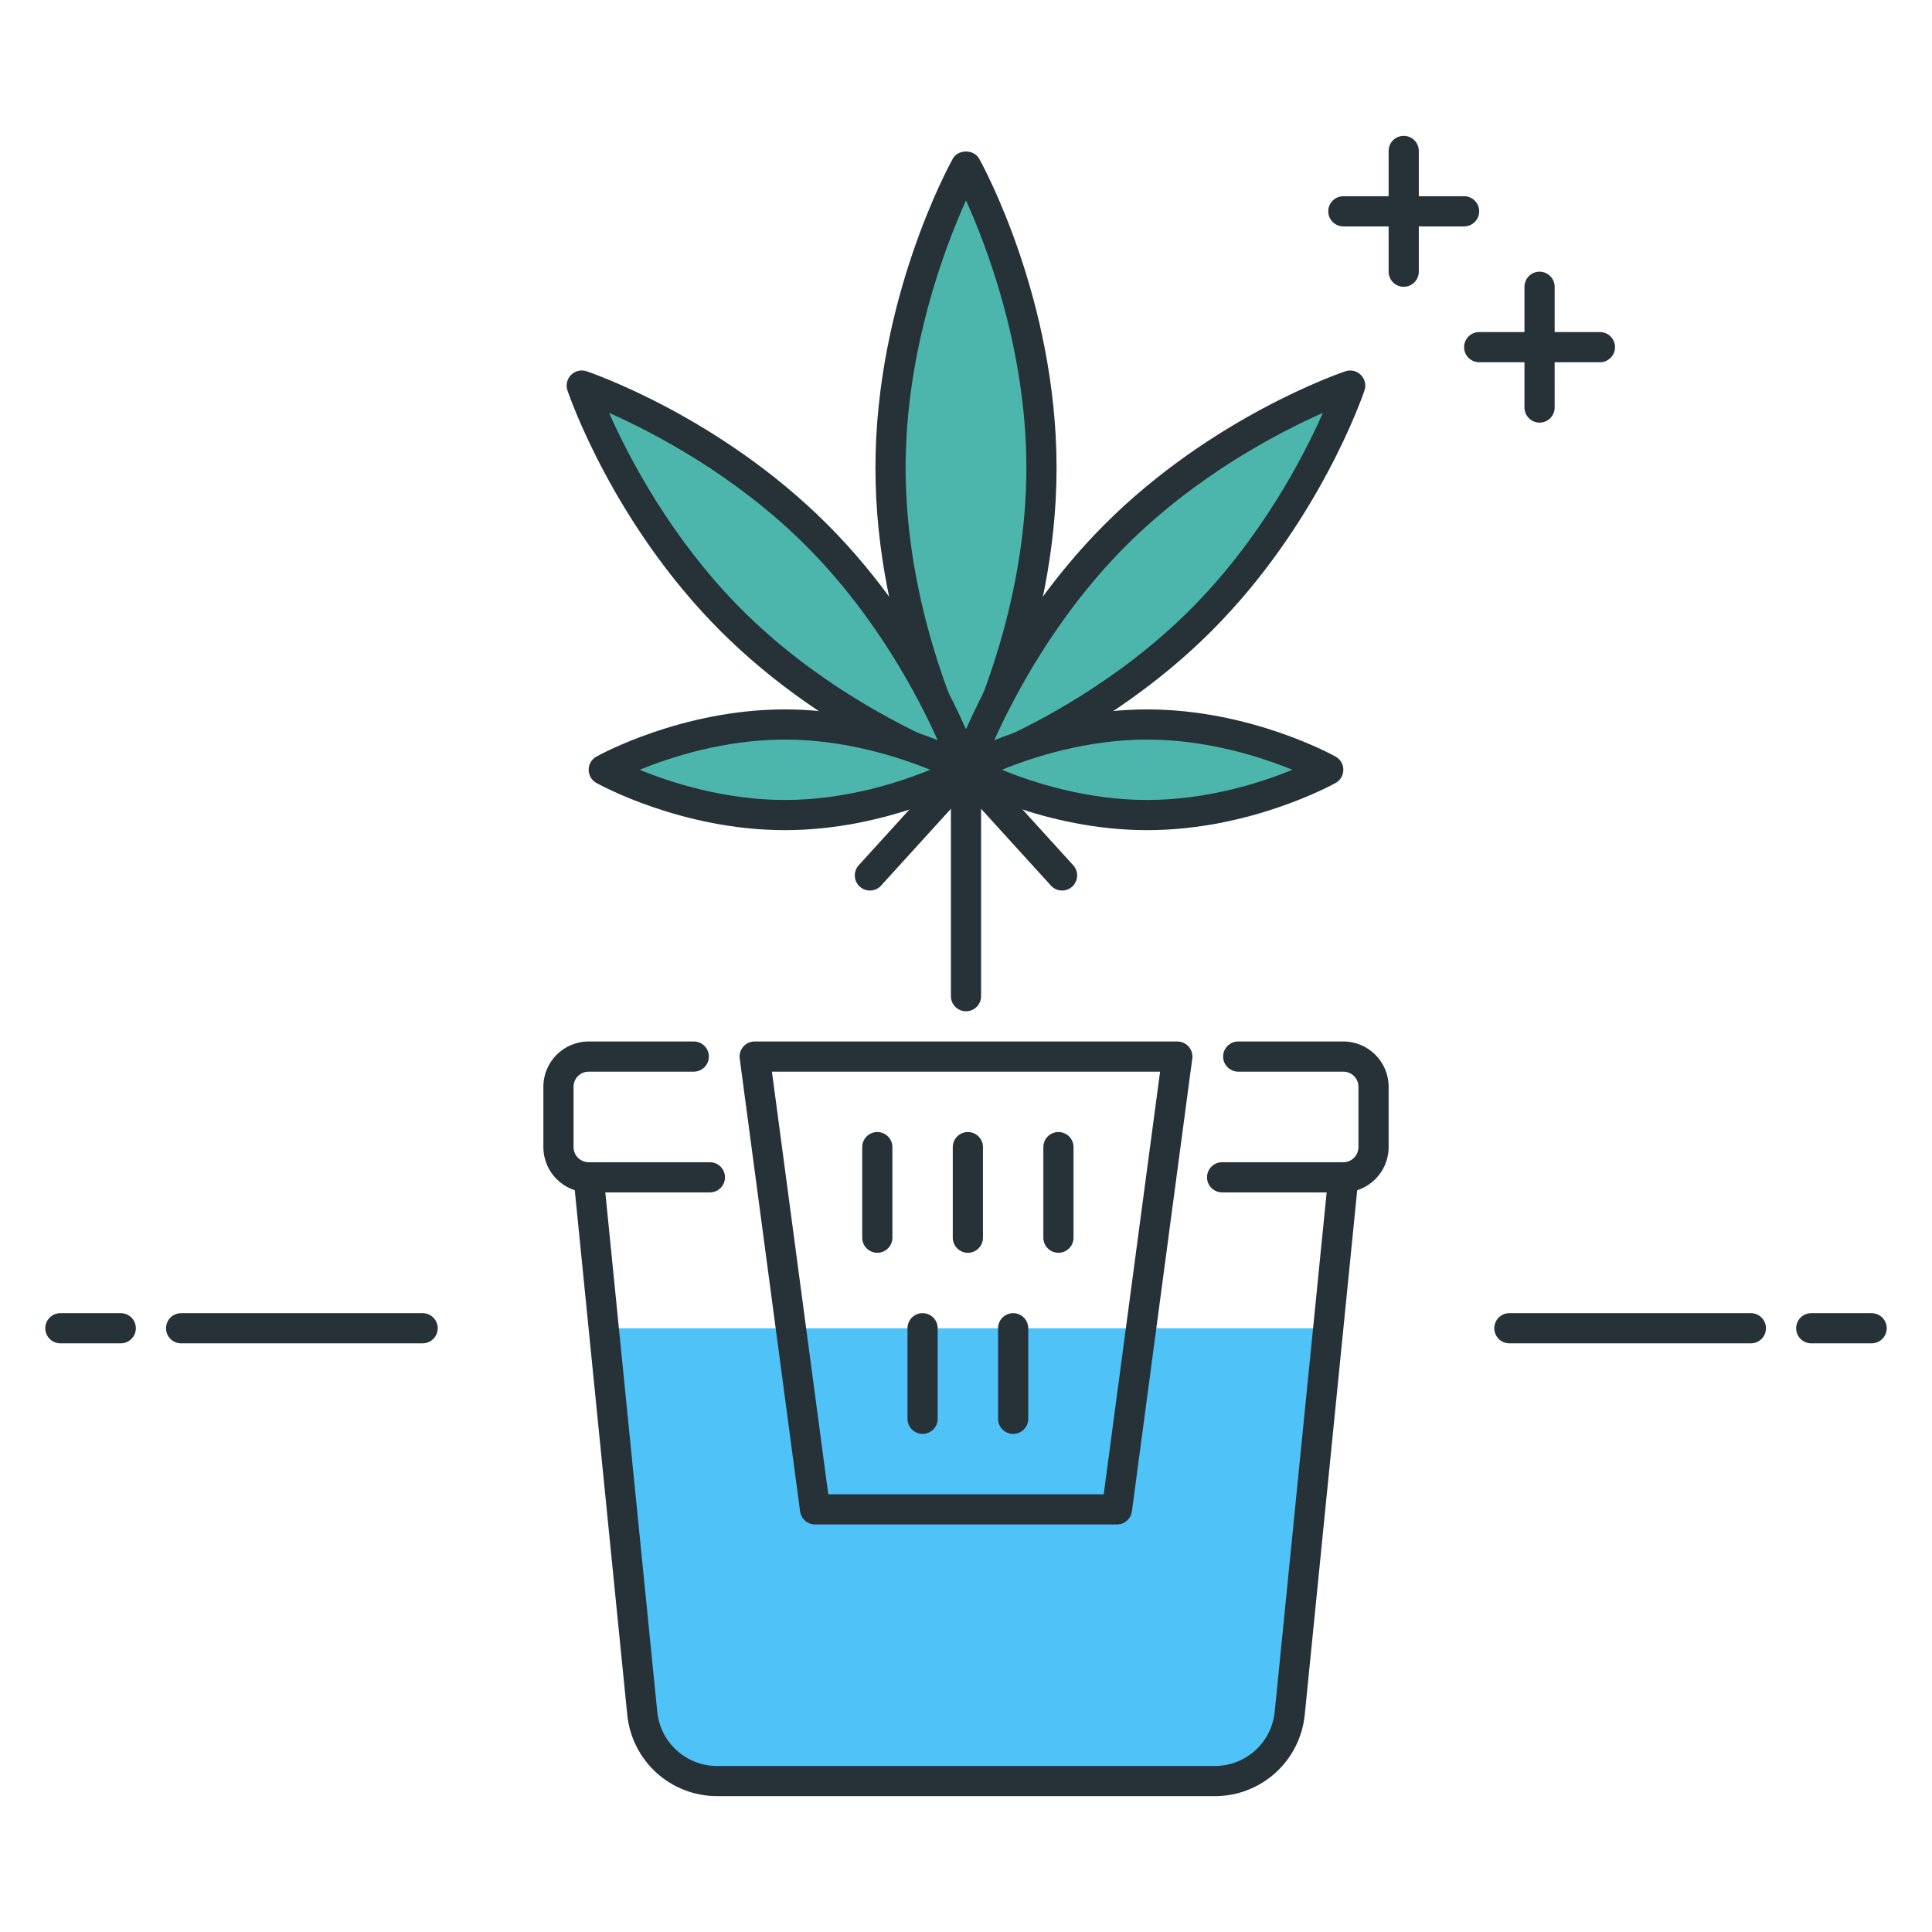 <?xml version="1.0" encoding="utf-8"?>
<!-- Generator: Adobe Illustrator 22.0.0, SVG Export Plug-In . SVG Version: 6.00 Build 0)  -->
<svg version="1.1" id="Layer_1" xmlns="http://www.w3.org/2000/svg" xmlns:xlink="http://www.w3.org/1999/xlink" x="0px" y="0px"
	 viewBox="0 0 64 64" style="enable-background:new 0 0 64 64;" xml:space="preserve">
<style type="text/css">
	.st0{fill:#263238;}
	.st1{fill:#4FC3F7;}
	.st2{fill:#4DB6AC;}
	.st3{fill:#FF5252;}
	.st4{fill:#FFFFFF;}
	.st5{fill:#FFD740;}
	.st6{fill:#40C4FF;}
</style>
<g>
	<g>
		<path class="st1" d="M20,44l1.275,12.749C21.403,58.027,22.478,59,23.763,59h16.475c1.284,0,2.36-0.973,2.488-2.251L44,44H20z"/>
	</g>
	<g>
		<path class="st0" d="M32,33.5c-0.276,0-0.5-0.224-0.5-0.5v-7.5c0-0.276,0.224-0.5,0.5-0.5s0.5,0.224,0.5,0.5V33
			C32.5,33.276,32.276,33.5,32,33.5z"/>
	</g>
	<g>
		<path class="st0" d="M35.183,29.5c-0.136,0-0.271-0.055-0.37-0.164L32,26.243l-2.813,3.093c-0.185,0.205-0.502,0.22-0.707,0.034
			c-0.204-0.186-0.219-0.502-0.034-0.707l3.183-3.5c0.19-0.208,0.55-0.208,0.74,0l3.183,3.5c0.186,0.204,0.17,0.521-0.034,0.707
			C35.424,29.457,35.303,29.5,35.183,29.5z"/>
	</g>
	<g>
		<path class="st2" d="M34.5,15.5c0,5.523-2.5,10-2.5,10s-2.5-4.477-2.5-10s2.5-10,2.5-10S34.5,9.977,34.5,15.5z"/>
		<path class="st0" d="M32,26c-0.181,0-0.348-0.098-0.437-0.256C31.459,25.556,29,21.089,29,15.5s2.459-10.056,2.563-10.244
			c0.177-0.316,0.696-0.316,0.873,0C32.541,5.444,35,9.911,35,15.5s-2.459,10.056-2.563,10.244C32.348,25.902,32.181,26,32,26z
			 M32,6.639c-0.701,1.554-2,4.958-2,8.861s1.299,7.308,2,8.861c0.701-1.554,2-4.958,2-8.861S32.701,8.192,32,6.639z"/>
	</g>
	<g>
		<path class="st2" d="M39.778,20.55C36.264,24.065,32,25.5,32,25.5s1.435-4.263,4.95-7.778c3.515-3.515,7.778-4.95,7.778-4.95
			S43.293,17.036,39.778,20.55z"/>
		<path class="st0" d="M32,26c-0.13,0-0.258-0.051-0.354-0.146c-0.134-0.134-0.181-0.333-0.121-0.513
			c0.061-0.178,1.514-4.416,5.07-7.972s7.794-5.01,7.972-5.07c0.18-0.06,0.379-0.014,0.513,0.121
			c0.134,0.134,0.181,0.333,0.121,0.513c-0.061,0.178-1.514,4.416-5.07,7.972s-7.794,5.01-7.972,5.07C32.107,25.992,32.053,26,32,26
			z M43.824,13.676c-1.462,0.648-4.177,2.055-6.521,4.399s-3.75,5.059-4.399,6.521c1.462-0.648,4.177-2.055,6.521-4.399
			S43.175,15.138,43.824,13.676z"/>
	</g>
	<g>
		<path class="st2" d="M24.222,20.55C27.737,24.065,32,25.5,32,25.5s-1.435-4.263-4.95-7.778s-7.778-4.95-7.778-4.95
			S20.707,17.036,24.222,20.55z"/>
		<path class="st0" d="M32,26c-0.053,0-0.107-0.008-0.16-0.026c-0.178-0.06-4.415-1.513-7.972-5.07l0,0l0,0
			c-3.557-3.557-5.01-7.794-5.071-7.972c-0.061-0.18-0.014-0.379,0.121-0.513c0.135-0.135,0.333-0.181,0.513-0.121
			c0.178,0.061,4.416,1.514,7.972,5.07s5.01,7.794,5.07,7.972c0.061,0.18,0.014,0.379-0.121,0.513C32.258,25.949,32.13,26,32,26z
			 M20.176,13.676c0.648,1.462,2.055,4.177,4.399,6.521l0,0c2.344,2.344,5.058,3.75,6.52,4.399
			c-0.648-1.462-2.055-4.177-4.399-6.521S21.638,14.325,20.176,13.676z"/>
	</g>
	<g>
		<path class="st2" d="M26,27c3.314,0,6-1.5,6-1.5S29.314,24,26,24s-6,1.5-6,1.5S22.686,27,26,27z"/>
		<path class="st0" d="M26,27.5c-3.404,0-6.129-1.5-6.244-1.563C19.598,25.848,19.5,25.681,19.5,25.5s0.098-0.348,0.256-0.437
			C19.871,25,22.596,23.5,26,23.5c3.405,0,6.129,1.5,6.244,1.563c0.158,0.088,0.256,0.255,0.256,0.437s-0.098,0.348-0.256,0.437
			C32.129,26,29.405,27.5,26,27.5z M21.19,25.5c1.034,0.423,2.812,1,4.81,1c2.004,0,3.78-0.577,4.812-1
			c-1.034-0.423-2.813-1-4.812-1C24.002,24.5,22.224,25.077,21.19,25.5z"/>
	</g>
	<g>
		<path class="st2" d="M38,27c3.314,0,6-1.5,6-1.5S41.314,24,38,24s-6,1.5-6,1.5S34.686,27,38,27z"/>
		<path class="st0" d="M38,27.5c-3.404,0-6.129-1.5-6.244-1.563C31.598,25.848,31.5,25.681,31.5,25.5s0.098-0.348,0.256-0.437
			C31.871,25,34.596,23.5,38,23.5c3.405,0,6.129,1.5,6.244,1.563c0.158,0.088,0.256,0.255,0.256,0.437s-0.098,0.348-0.256,0.437
			C44.129,26,41.405,27.5,38,27.5z M33.19,25.5c1.034,0.423,2.812,1,4.81,1c2.004,0,3.78-0.577,4.812-1
			c-1.034-0.423-2.813-1-4.812-1C36.002,24.5,34.224,25.077,33.19,25.5z"/>
	</g>
	<g>
		<path class="st0" d="M40.238,59.5H23.763c-1.548,0-2.831-1.162-2.985-2.702L19.002,39.05c-0.027-0.275,0.173-0.52,0.448-0.547
			c0.284-0.019,0.52,0.173,0.547,0.448l1.775,17.749c0.103,1.027,0.958,1.801,1.99,1.801h16.475c1.032,0,1.887-0.774,1.99-1.801
			l1.775-17.749c0.028-0.275,0.268-0.467,0.547-0.448c0.275,0.027,0.475,0.272,0.448,0.547l-1.775,17.749
			C43.068,58.338,41.785,59.5,40.238,59.5z"/>
	</g>
	<g>
		<path class="st0" d="M37,50.5H27c-0.25,0-0.462-0.186-0.496-0.434l-2-15c-0.019-0.143,0.024-0.287,0.12-0.396
			c0.095-0.108,0.232-0.17,0.376-0.17h14c0.144,0,0.281,0.062,0.376,0.17c0.095,0.109,0.139,0.253,0.12,0.396l-2,15
			C37.462,50.314,37.25,50.5,37,50.5z M27.438,49.5h9.124l1.867-14H25.571L27.438,49.5z"/>
	</g>
	<g>
		<path class="st0" d="M23.516,39.5H19.5c-0.827,0-1.5-0.673-1.5-1.5v-2c0-0.827,0.673-1.5,1.5-1.5h3.482c0.276,0,0.5,0.224,0.5,0.5
			s-0.224,0.5-0.5,0.5H19.5c-0.276,0-0.5,0.224-0.5,0.5v2c0,0.276,0.224,0.5,0.5,0.5h4.016c0.276,0,0.5,0.224,0.5,0.5
			S23.792,39.5,23.516,39.5z"/>
	</g>
	<g>
		<path class="st0" d="M44.5,39.5h-4.016c-0.276,0-0.5-0.224-0.5-0.5s0.224-0.5,0.5-0.5H44.5c0.276,0,0.5-0.224,0.5-0.5v-2
			c0-0.276-0.224-0.5-0.5-0.5h-3.482c-0.276,0-0.5-0.224-0.5-0.5s0.224-0.5,0.5-0.5H44.5c0.827,0,1.5,0.673,1.5,1.5v2
			C46,38.827,45.327,39.5,44.5,39.5z"/>
	</g>
	<g>
		<path class="st0" d="M29.062,41.5c-0.276,0-0.5-0.224-0.5-0.5v-3c0-0.276,0.224-0.5,0.5-0.5c0.276,0,0.5,0.224,0.5,0.5v3
			C29.562,41.276,29.339,41.5,29.062,41.5z"/>
	</g>
	<g>
		<path class="st0" d="M32.062,41.5c-0.276,0-0.5-0.224-0.5-0.5v-3c0-0.276,0.224-0.5,0.5-0.5c0.276,0,0.5,0.224,0.5,0.5v3
			C32.562,41.276,32.339,41.5,32.062,41.5z"/>
	</g>
	<g>
		<path class="st0" d="M30.562,47.5c-0.276,0-0.5-0.224-0.5-0.5v-3c0-0.276,0.224-0.5,0.5-0.5c0.276,0,0.5,0.224,0.5,0.5v3
			C31.062,47.276,30.839,47.5,30.562,47.5z"/>
	</g>
	<g>
		<path class="st0" d="M33.562,47.5c-0.276,0-0.5-0.224-0.5-0.5v-3c0-0.276,0.224-0.5,0.5-0.5c0.276,0,0.5,0.224,0.5,0.5v3
			C34.062,47.276,33.839,47.5,33.562,47.5z"/>
	</g>
	<g>
		<path class="st0" d="M35.062,41.5c-0.276,0-0.5-0.224-0.5-0.5v-3c0-0.276,0.224-0.5,0.5-0.5c0.276,0,0.5,0.224,0.5,0.5v3
			C35.562,41.276,35.339,41.5,35.062,41.5z"/>
	</g>
	<g>
		<path class="st0" d="M53,12h-4c-0.276,0-0.5-0.224-0.5-0.5S48.724,11,49,11h4c0.276,0,0.5,0.224,0.5,0.5S53.276,12,53,12z"/>
	</g>
	<g>
		<path class="st0" d="M48.5,7.5h-4C44.224,7.5,44,7.276,44,7s0.224-0.5,0.5-0.5h4C48.776,6.5,49,6.724,49,7S48.776,7.5,48.5,7.5z"
			/>
	</g>
	<g>
		<path class="st0" d="M46.5,9.5C46.224,9.5,46,9.276,46,9V5c0-0.276,0.224-0.5,0.5-0.5S47,4.724,47,5v4
			C47,9.276,46.776,9.5,46.5,9.5z"/>
	</g>
	<g>
		<path class="st0" d="M51,14c-0.276,0-0.5-0.224-0.5-0.5v-4C50.5,9.224,50.724,9,51,9s0.5,0.224,0.5,0.5v4
			C51.5,13.776,51.276,14,51,14z"/>
	</g>
	<g>
		<path class="st0" d="M4,44.5H2c-0.276,0-0.5-0.224-0.5-0.5s0.224-0.5,0.5-0.5h2c0.276,0,0.5,0.224,0.5,0.5S4.276,44.5,4,44.5z"/>
	</g>
	<g>
		<path class="st0" d="M14,44.5H6c-0.276,0-0.5-0.224-0.5-0.5s0.224-0.5,0.5-0.5h8c0.276,0,0.5,0.224,0.5,0.5S14.276,44.5,14,44.5z"
			/>
	</g>
	<g>
		<path class="st0" d="M62,44.5h-2c-0.276,0-0.5-0.224-0.5-0.5s0.224-0.5,0.5-0.5h2c0.276,0,0.5,0.224,0.5,0.5S62.276,44.5,62,44.5z
			"/>
	</g>
	<g>
		<path class="st0" d="M58,44.5h-8c-0.276,0-0.5-0.224-0.5-0.5s0.224-0.5,0.5-0.5h8c0.276,0,0.5,0.224,0.5,0.5S58.276,44.5,58,44.5z
			"/>
	</g>
</g>
</svg>
